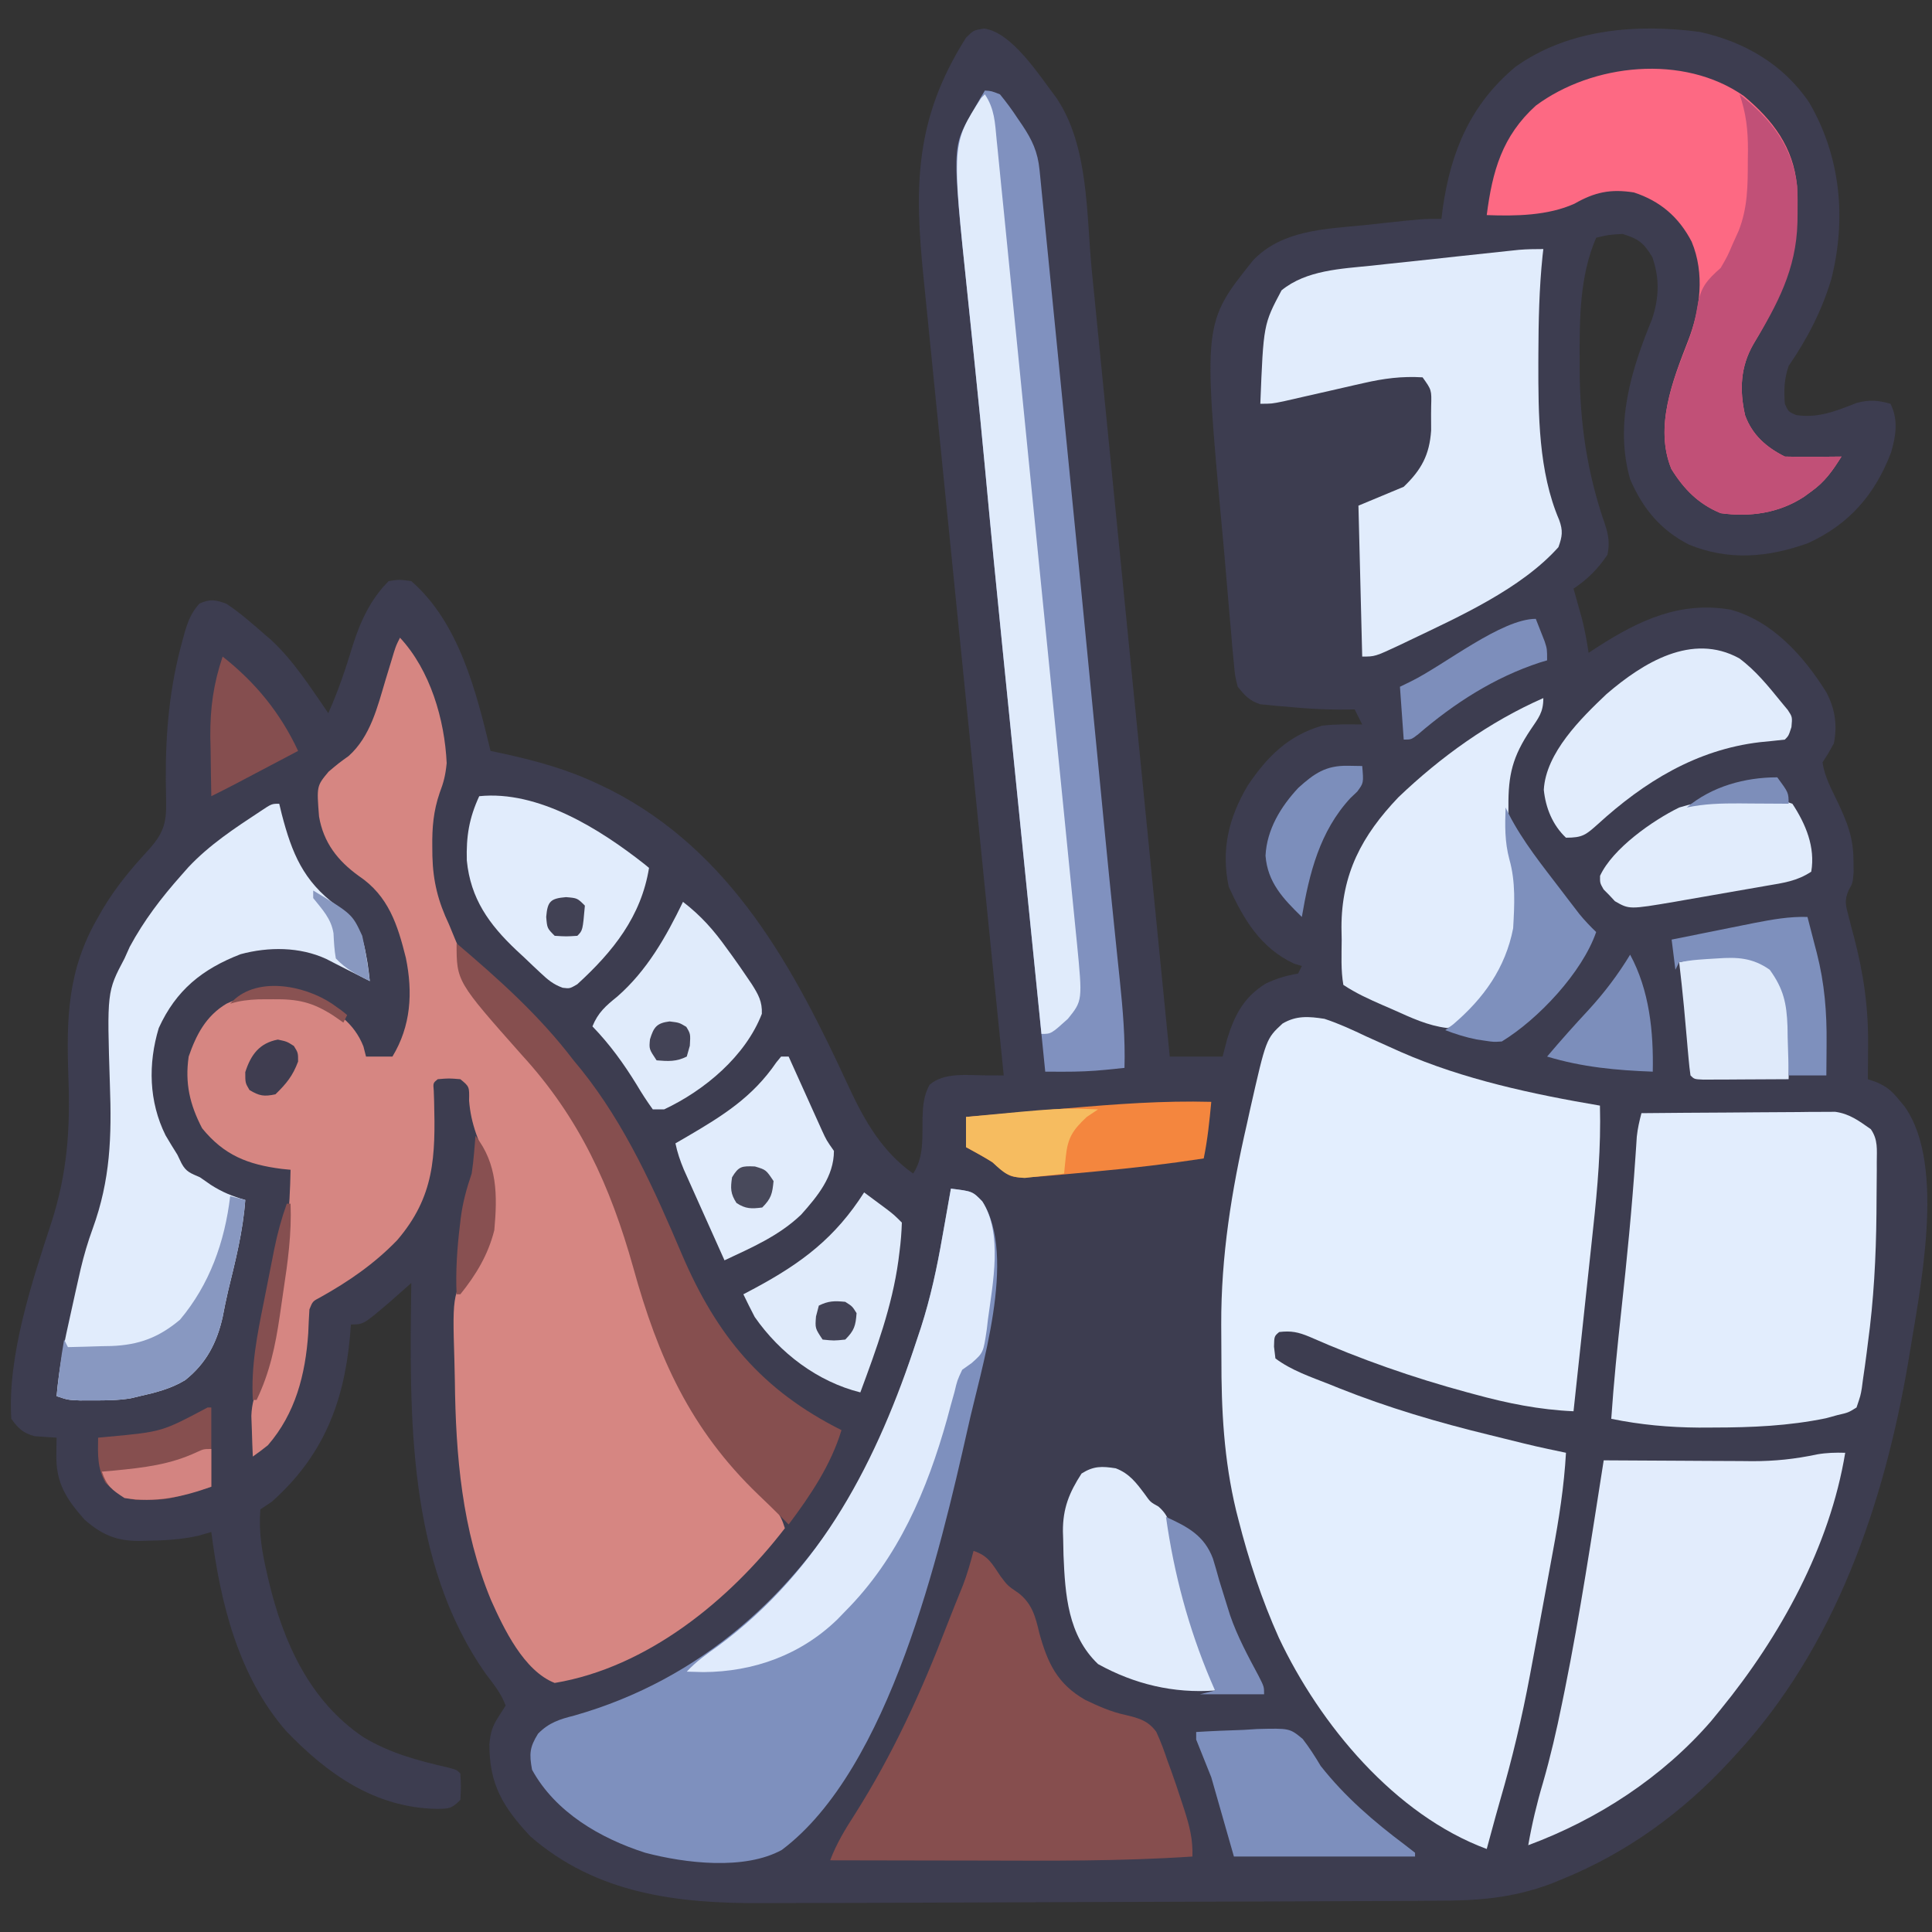 <?xml version="1.0" encoding="UTF-8"?>
<svg version="1.1" xmlns="http://www.w3.org/2000/svg" width="512" height="512">
<rect width="100%" height="100%" fill="#333333" stroke="none"/>
<path d="M0 0 C7.437 1.021 14.699 12.542 19.188 18.438 C27.778 31.237 27.062 49.227 28.526 64.118 C28.752 66.396 28.979 68.674 29.207 70.952 C29.819 77.101 30.427 83.251 31.035 89.401 C31.671 95.841 32.312 102.28 32.952 108.72 C34.026 119.517 35.096 130.314 36.165 141.112 C37.265 152.227 38.367 163.343 39.471 174.458 C39.539 175.144 39.607 175.831 39.677 176.538 C40.019 179.983 40.361 183.428 40.704 186.873 C43.536 215.394 46.363 243.916 49.188 272.438 C53.807 272.438 58.428 272.438 63.188 272.438 C63.579 270.932 63.971 269.426 64.375 267.875 C66.327 261.456 68.846 256.618 74.688 253.062 C77.657 251.684 80.009 250.998 83.188 250.438 C83.517 249.778 83.847 249.118 84.188 248.438 C83.507 248.231 82.826 248.025 82.125 247.812 C73.238 243.653 68.787 236.109 64.812 227.438 C62.767 217.62 64.744 209.291 69.801 200.695 C74.894 193.084 80.502 187.373 89.562 184.75 C93.128 184.326 96.597 184.377 100.188 184.438 C99.528 183.118 98.868 181.798 98.188 180.438 C96.895 180.453 95.602 180.468 94.27 180.484 C89.435 180.481 84.683 180.174 79.875 179.688 C79.091 179.626 78.306 179.564 77.498 179.5 C76.739 179.423 75.981 179.345 75.199 179.266 C74.185 179.171 74.185 179.171 73.151 179.075 C70.299 178.149 69.087 176.749 67.188 174.438 C66.465 171.478 66.465 171.478 66.151 167.983 C66.025 166.669 65.898 165.356 65.768 164.003 C65.649 162.566 65.531 161.129 65.414 159.691 C65.281 158.2 65.148 156.709 65.013 155.218 C64.734 152.083 64.469 148.947 64.212 145.809 C63.888 141.851 63.53 137.897 63.163 133.942 C58.017 77.977 58.017 77.977 71.329 61.357 C79.018 53.417 90.231 53.135 100.562 52.125 C102.121 51.957 103.68 51.787 105.238 51.615 C116.155 50.438 116.155 50.438 121.188 50.438 C121.309 49.454 121.43 48.47 121.555 47.457 C123.716 32.476 128.947 20.076 140.75 10.188 C154.806 0.096 172.989 -1.332 189.684 0.906 C201.473 3.482 211.897 9.55 218.684 19.668 C227.008 34.02 228.542 50.415 224.5 66.438 C221.929 74.933 218.164 82.15 213.188 89.438 C212.003 92.991 211.921 95.708 212.188 99.438 C213.104 101.521 213.104 101.521 215.188 102.438 C221.093 103.317 225.742 101.354 231.223 99.215 C234.628 98.322 236.812 98.502 240.188 99.438 C242.304 103.671 241.624 107.934 240.352 112.316 C236.087 123.521 229.187 131.471 218.188 136.438 C207.548 140.198 197.33 141.07 186.762 136.758 C179.204 132.882 174.523 127.182 171.188 119.438 C167.025 104.813 171.46 90.503 177 77 C178.868 71.397 179.047 66.173 177.062 60.562 C174.797 56.787 173.38 55.727 169.188 54.438 C165.414 54.654 165.414 54.654 162.188 55.438 C157.765 65.724 157.785 76.905 157.812 87.938 C157.812 88.636 157.812 89.334 157.811 90.054 C157.839 104.502 159.784 117.815 164.553 131.465 C165.501 134.412 165.786 136.377 165.188 139.438 C162.677 143.18 159.934 145.94 156.188 148.438 C156.392 149.162 156.597 149.886 156.809 150.633 C157.078 151.6 157.347 152.566 157.625 153.562 C158.025 154.989 158.025 154.989 158.434 156.445 C159.186 159.43 159.723 162.396 160.188 165.438 C161.022 164.895 161.856 164.352 162.715 163.793 C173.656 156.786 184.448 151.718 197.812 154 C208.989 157.043 217.325 166.453 223.25 176 C225.523 180.444 226.117 184.522 225.188 189.438 C223.625 192.25 223.625 192.25 222.188 194.438 C222.676 198.228 224.569 201.581 226.188 205 C228.741 210.407 230.338 214.369 230.375 220.375 C230.389 221.415 230.403 222.456 230.418 223.527 C230.188 226.438 230.188 226.438 229.119 228.325 C227.922 231.04 228.3 232.299 229.051 235.141 C229.278 236.039 229.506 236.938 229.74 237.863 C230.116 239.261 230.116 239.261 230.5 240.688 C233.044 250.437 234.351 259.34 234.25 269.438 C234.245 270.308 234.241 271.178 234.236 272.074 C234.225 274.195 234.207 276.316 234.188 278.438 C234.947 278.698 235.706 278.958 236.488 279.227 C239.266 280.473 240.479 281.485 242.375 283.812 C242.864 284.398 243.352 284.983 243.855 285.586 C255.227 301.393 247.739 335.293 244.922 353.206 C238.528 390.927 225.565 428.938 199.188 457.438 C198.662 458.012 198.136 458.587 197.594 459.18 C185.059 472.748 170.366 483.437 153.188 490.438 C152.177 490.85 151.166 491.262 150.124 491.687 C139.841 495.505 130.656 496.173 119.758 496.145 C117.935 496.158 116.112 496.173 114.289 496.191 C109.334 496.232 104.379 496.242 99.424 496.245 C94.158 496.253 88.892 496.287 83.626 496.317 C74.462 496.365 65.299 496.392 56.135 496.407 C45.76 496.423 35.385 496.46 25.009 496.511 C10.533 496.583 -3.942 496.633 -18.418 496.67 C-23.136 496.682 -27.854 496.701 -32.572 496.722 C-38.978 496.75 -45.384 496.762 -51.789 496.762 C-54.152 496.764 -56.514 496.772 -58.877 496.785 C-81.173 496.903 -102.684 494.408 -120.301 479.062 C-127.583 471.235 -131.133 465.302 -131.121 454.711 C-130.824 451.56 -130.378 449.983 -128.688 447.375 C-128.069 446.406 -127.45 445.436 -126.812 444.438 C-127.944 441.269 -129.987 438.792 -132 436.125 C-153.07 406.276 -152.26 367.382 -151.812 332.438 C-152.351 332.915 -152.889 333.392 -153.444 333.883 C-154.156 334.511 -154.868 335.138 -155.602 335.785 C-156.657 336.717 -156.657 336.717 -157.733 337.668 C-164.514 343.438 -164.514 343.438 -167.812 343.438 C-167.942 345.052 -167.942 345.052 -168.074 346.699 C-169.695 364.411 -175.32 378.441 -188.812 390.438 C-189.803 391.098 -190.792 391.757 -191.812 392.438 C-192.287 398.238 -191.432 403.485 -190.125 409.125 C-189.945 409.909 -189.765 410.693 -189.579 411.5 C-185.691 427.764 -178.722 443.226 -164.516 452.801 C-157.535 457.027 -150.09 459.021 -142.184 460.824 C-139.812 461.438 -139.812 461.438 -138.812 462.438 C-138.625 465.875 -138.625 465.875 -138.812 469.438 C-141.211 471.836 -141.834 471.759 -145.125 471.812 C-161.562 471.456 -173.981 462.593 -184.941 451.23 C-197.667 436.612 -202.408 417.199 -204.812 398.438 C-205.968 398.767 -207.123 399.098 -208.312 399.438 C-212.864 400.443 -217.353 400.694 -222 400.75 C-222.677 400.767 -223.354 400.785 -224.051 400.803 C-230.083 400.797 -233.959 399.07 -238.438 395.125 C-243.191 389.746 -245.969 385.483 -245.875 378.25 C-245.866 377.349 -245.857 376.448 -245.848 375.52 C-245.836 374.832 -245.824 374.145 -245.812 373.438 C-247.766 373.307 -249.719 373.177 -251.672 373.047 C-254.738 372.174 -255.954 371.02 -257.812 368.438 C-258.888 351.944 -252.357 332.129 -247.245 316.598 C-242.979 303.395 -242.161 291.743 -242.688 277.938 C-243.219 262.207 -242.954 249.488 -234.812 235.5 C-234.438 234.84 -234.064 234.181 -233.678 233.501 C-230.298 227.788 -226.207 222.822 -221.711 217.953 C-217.6 213.476 -216.651 210.76 -216.785 204.797 C-216.806 203.45 -216.806 203.45 -216.827 202.077 C-216.843 201.123 -216.859 200.17 -216.875 199.188 C-216.953 186.426 -215.876 174.466 -212.438 162.125 C-212.142 161.039 -212.142 161.039 -211.841 159.93 C-210.944 156.947 -210.066 154.717 -207.961 152.395 C-205.067 151.105 -203.782 151.375 -200.812 152.438 C-197.231 154.799 -194.046 157.623 -190.812 160.438 C-190.201 160.963 -189.59 161.489 -188.961 162.031 C-182.922 167.641 -178.466 174.686 -173.812 181.438 C-171.14 175.484 -169.133 169.437 -167.238 163.197 C-165.231 156.914 -162.525 151.15 -157.812 146.438 C-155 146 -155 146 -151.812 146.438 C-139.137 157.498 -134.615 175.693 -130.812 191.438 C-129.725 191.668 -128.637 191.899 -127.516 192.137 C-118.525 194.106 -110.14 196.409 -101.812 200.438 C-100.914 200.867 -100.016 201.296 -99.09 201.738 C-66.832 218.215 -50.395 249.005 -35.871 280.478 C-31.791 289.303 -26.952 297.776 -18.812 303.438 C-15.879 299.008 -16.425 293.749 -16.334 288.637 C-16.217 285.377 -16.037 282.863 -14.5 279.953 C-10.702 276.542 -4.379 277.406 0.465 277.422 C1.353 277.424 2.241 277.426 3.156 277.429 C3.826 277.432 4.497 277.435 5.188 277.438 C5.069 276.263 4.95 275.088 4.828 273.877 C2.009 245.926 -0.802 217.974 -3.603 190.022 C-3.948 186.573 -4.294 183.125 -4.639 179.677 C-4.742 178.648 -4.742 178.648 -4.848 177.598 C-5.958 166.515 -7.075 155.434 -8.194 144.352 C-9.344 132.963 -10.487 121.574 -11.625 110.184 C-12.263 103.794 -12.905 97.404 -13.553 91.015 C-14.164 84.991 -14.768 78.965 -15.365 72.939 C-15.585 70.738 -15.807 68.538 -16.033 66.338 C-18.559 41.669 -18.4 23.944 -4.812 2.438 C-2.812 0.438 -2.812 0.438 0 0 Z " fill="#3D3D50" transform="translate(260.812,7.562)"/>
<path d="M0 0 C3.854 1.267 7.463 2.95 11.125 4.688 C13.179 5.618 15.235 6.543 17.293 7.465 C18.773 8.13 18.773 8.13 20.283 8.808 C36.807 16.056 55.275 19.989 73 23 C73.292 34.018 72.387 44.69 71.188 55.625 C71.005 57.339 70.823 59.052 70.642 60.766 C70.188 65.035 69.727 69.304 69.263 73.573 C68.859 77.304 68.462 81.037 68.066 84.77 C67.385 91.18 66.696 97.591 66 104 C56.9 103.59 48.522 101.899 39.75 99.5 C39.106 99.327 38.462 99.153 37.799 98.975 C23.509 95.112 9.567 90.237 -3.98 84.254 C-6.957 83.018 -8.821 82.626 -12 83 C-13.311 84.108 -13.311 84.108 -13.375 86.875 C-13.251 87.906 -13.127 88.938 -13 90 C-8.735 93.199 -3.549 94.928 1.375 96.875 C2.181 97.201 2.986 97.527 3.816 97.863 C16.837 103.051 30.029 106.944 43.625 110.25 C45.056 110.604 46.487 110.958 47.918 111.312 C55.927 113.298 55.927 113.298 64 115 C63.502 123.909 62.137 132.576 60.498 141.334 C59.934 144.351 59.383 147.371 58.832 150.391 C57.575 157.264 56.291 164.133 55 171 C54.823 171.949 54.646 172.899 54.464 173.877 C52.363 185.107 49.766 196.067 46.568 207.035 C45.743 209.889 44.964 212.757 44.188 215.625 C43.954 216.484 43.721 217.342 43.48 218.227 C43.243 219.104 43.243 219.104 43 220 C18.63 210.959 -1.214 187.063 -12.083 164.042 C-16.634 153.911 -20.072 143.442 -22.812 132.688 C-23.007 131.925 -23.202 131.162 -23.403 130.376 C-26.66 116.842 -27.347 103.674 -27.316 89.816 C-27.313 86.901 -27.336 83.986 -27.361 81.07 C-27.425 62.856 -24.628 45.578 -20.562 27.875 C-20.272 26.557 -19.983 25.24 -19.693 23.922 C-15.468 5.287 -15.468 5.287 -11.127 1.264 C-7.455 -0.918 -4.141 -0.642 0 0 Z " fill="#E3EEFE" transform="translate(351,270)"/>
<path d="M0 0 C8.007 8.6 11.846 21.682 12.375 33.25 C12.061 36.392 11.598 38.285 10.504 41.148 C8.859 45.962 8.497 50.314 8.562 55.375 C8.575 56.628 8.575 56.628 8.588 57.906 C8.771 64.639 10.109 69.904 13 76 C13.532 77.275 14.057 78.552 14.578 79.832 C19.372 91.472 25.054 101.116 33.735 110.321 C50.86 128.663 58.797 151.266 65.213 175.139 C70.695 195.375 80.291 212.324 95.71 226.651 C98.795 229.556 100.796 231.901 102 236 C87.287 255.109 65.562 272.893 41 277 C32.832 273.809 27.507 262.612 24.116 255.021 C16.428 236.452 14.764 216.734 14.54 196.835 C14.513 195.032 14.472 193.228 14.417 191.425 C13.867 173.235 13.867 173.235 20.291 165.285 C25.146 158.794 24.795 150.72 24 143 C23.025 139.037 21.59 135.26 20.172 131.438 C19.14 128.411 18.576 125.855 18.312 122.688 C18.396 118.966 18.396 118.966 16 117 C12.958 116.75 12.958 116.75 10 117 C8.764 118.006 8.764 118.006 8.95 120.05 C8.981 120.939 9.011 121.827 9.043 122.742 C9.411 137.465 9.206 148.037 -0.734 159.652 C-6.74 165.876 -13.54 170.57 -21.066 174.773 C-23.144 175.858 -23.144 175.858 -24 178 C-24.132 180.103 -24.231 182.207 -24.312 184.312 C-25.052 195.241 -27.694 205.562 -35 214 C-36.304 215.038 -37.631 216.05 -39 217 C-39.11 214.709 -39.186 212.417 -39.25 210.125 C-39.296 208.849 -39.343 207.573 -39.391 206.258 C-39.278 202.935 -38.497 200.523 -37.152 197.492 C-34.184 190.605 -33.351 183.366 -32.312 176 C-32.096 174.527 -31.88 173.054 -31.663 171.58 C-30.199 161.409 -29.159 151.281 -29 141 C-29.762 140.925 -30.524 140.85 -31.309 140.773 C-40.327 139.625 -46.623 137.156 -52.438 130 C-55.714 123.709 -57.015 118.062 -56 111 C-53.978 105.169 -51.417 100.25 -46 97 C-39.114 93.673 -30.223 93.681 -22.973 95.945 C-17.028 98.788 -12.184 102.011 -9.688 108.312 C-9.347 109.643 -9.347 109.643 -9 111 C-6.69 111 -4.38 111 -2 111 C2.919 102.896 3.44 94.012 1.556 84.839 C-0.633 76.046 -3.06 68.398 -10.938 63.125 C-16.509 59.102 -20.253 54.325 -21.449 47.398 C-22.087 39.305 -22.087 39.305 -18.91 35.492 C-16.25 33.25 -16.25 33.25 -13.578 31.328 C-7.803 26.113 -5.981 18.38 -3.812 11.125 C-3.3 9.44 -2.785 7.755 -2.27 6.07 C-2.049 5.336 -1.828 4.601 -1.601 3.844 C-1 2 -1 2 0 0 Z " fill="#D68682" transform="translate(106,169)"/>
<path d="M0 0 C5.711 0.703 5.711 0.703 8.312 3.375 C17.711 17.995 7.818 48.124 4.468 63.537 C-2.903 96.147 -16.187 153.766 -44.812 175.25 C-54.708 180.683 -70.42 178.791 -81 176 C-92.899 172.193 -104.826 165.271 -111 154 C-111.77 149.801 -111.656 148.054 -109.41 144.445 C-106.47 141.462 -103.688 140.626 -99.75 139.625 C-66.255 130.09 -41.03 107.304 -24.066 77.308 C-17.623 65.444 -13.199 52.8 -9 40 C-8.481 38.443 -8.481 38.443 -7.951 36.854 C-5.384 28.889 -3.682 20.926 -2.25 12.688 C-1.919 10.844 -1.919 10.844 -1.582 8.963 C-1.047 5.976 -0.52 2.989 0 0 Z " fill="#7E90BE" transform="translate(252,315)"/>
<path d="M0 0 C1.707 0.102 1.707 0.102 4 1 C5.723 3.102 7.209 5.114 8.688 7.375 C9.09 7.965 9.493 8.556 9.908 9.164 C12.552 13.097 14.018 16.295 14.484 20.985 C14.608 22.201 14.608 22.201 14.734 23.443 C14.82 24.332 14.907 25.221 14.996 26.137 C15.091 27.08 15.186 28.024 15.283 28.995 C15.6 32.154 15.911 35.313 16.223 38.473 C16.446 40.711 16.669 42.95 16.893 45.189 C17.495 51.225 18.093 57.262 18.69 63.3 C19.186 68.315 19.685 73.329 20.184 78.344 C23.619 112.859 27.015 147.378 30.362 181.903 C30.511 183.438 30.659 184.973 30.808 186.508 C31.097 189.479 31.384 192.449 31.67 195.42 C32.458 203.553 33.272 211.682 34.11 219.81 C34.39 222.541 34.669 225.272 34.949 228.003 C35.215 230.59 35.487 233.177 35.759 235.764 C36.562 243.531 37.225 251.18 37 259 C36.252 259.077 35.504 259.153 34.734 259.232 C33.873 259.321 33.012 259.409 32.125 259.5 C28.331 259.889 24.599 260.025 20.789 260.014 C19.891 260.012 18.993 260.01 18.069 260.008 C17.386 260.005 16.703 260.003 16 260 C14.225 242.429 12.451 224.859 10.679 207.288 C9.856 199.126 9.032 190.963 8.208 182.801 C7.487 175.67 6.768 168.538 6.049 161.406 C5.67 157.646 5.29 153.886 4.91 150.126 C3.222 133.44 1.577 116.752 0.037 100.053 C-0.789 91.121 -1.682 82.199 -2.605 73.277 C-2.745 71.922 -2.885 70.566 -3.024 69.21 C-3.546 64.142 -4.068 59.075 -4.601 54.009 C-8.694 15.059 -8.694 15.059 -3.5 6.062 C-3.166 5.462 -2.832 4.862 -2.488 4.244 C-1.687 2.813 -0.848 1.404 0 0 Z " fill="#8091BF" transform="translate(261,24)"/>
<path d="M0 0 C7.599 -0.076 15.198 -0.129 22.797 -0.165 C25.382 -0.18 27.967 -0.2 30.552 -0.226 C34.267 -0.263 37.983 -0.28 41.699 -0.293 C42.855 -0.308 44.01 -0.324 45.2 -0.34 C46.281 -0.34 47.362 -0.34 48.475 -0.341 C49.424 -0.347 50.372 -0.354 51.349 -0.361 C55.183 0.161 57.68 2.078 60.79 4.25 C62.728 7.052 62.371 9.633 62.363 12.992 C62.365 13.686 62.366 14.38 62.367 15.095 C62.366 17.355 62.341 19.615 62.312 21.875 C62.302 23.432 62.291 24.989 62.281 26.547 C62.167 38.114 61.571 49.531 60 61 C59.898 61.819 59.796 62.638 59.691 63.481 C59.386 65.889 59.045 68.287 58.688 70.688 C58.594 71.402 58.501 72.116 58.405 72.852 C58.074 74.824 58.074 74.824 57 78 C54.824 79.355 54.824 79.355 52 80 C50.971 80.281 49.943 80.562 48.883 80.852 C38.993 82.887 29.262 83.3 19.188 83.312 C17.877 83.318 16.567 83.323 15.217 83.329 C7.291 83.271 -0.231 82.585 -8 81 C-7.343 71.39 -6.374 61.834 -5.329 52.26 C-3.857 38.741 -2.512 25.237 -1.596 11.667 C-1.529 10.702 -1.463 9.737 -1.395 8.742 C-1.341 7.916 -1.288 7.089 -1.234 6.238 C-1.008 4.073 -0.548 2.102 0 0 Z " fill="#E2EDFD" transform="translate(435,295)"/>
<path d="M0 0 C-0.069 0.6 -0.137 1.199 -0.208 1.817 C-1.102 10.457 -1.282 19.074 -1.312 27.75 C-1.317 28.899 -1.317 28.899 -1.322 30.071 C-1.341 43.806 -1.298 58.971 4.195 71.789 C5.24 74.661 5.033 76.138 4 79 C-5.851 90.039 -22.356 97.423 -35.438 103.688 C-36.343 104.122 -37.249 104.556 -38.183 105.003 C-44.606 108 -44.606 108 -48 108 C-48.33 94.8 -48.66 81.6 -49 68 C-45.04 66.35 -41.08 64.7 -37 63 C-32.313 58.501 -30.173 54.556 -29.734 48.082 C-29.729 46.659 -29.735 45.236 -29.75 43.812 C-29.742 43.089 -29.735 42.365 -29.727 41.619 C-29.603 37.346 -29.603 37.346 -32 34 C-37.515 33.666 -42.27 34.292 -47.676 35.531 C-48.714 35.764 -48.714 35.764 -49.772 36.002 C-51.954 36.493 -54.133 36.996 -56.312 37.5 C-58.51 38.002 -60.708 38.502 -62.906 38.998 C-64.888 39.446 -66.869 39.902 -68.849 40.357 C-72 41 -72 41 -75 41 C-74.167 19.968 -74.167 19.968 -69.375 10.938 C-62.796 5.57 -53.582 5.233 -45.449 4.395 C-44.273 4.266 -43.096 4.137 -41.884 4.004 C-38.153 3.597 -34.42 3.205 -30.688 2.812 C-28.161 2.538 -25.634 2.263 -23.107 1.986 C-13.843 0.984 -13.843 0.984 -9.268 0.503 C-8.345 0.406 -7.422 0.308 -6.471 0.208 C-4.32 0.027 -2.158 0 0 0 Z " fill="#E1ECFC" transform="translate(409,66)"/>
<path d="M0 0 C-4.08 24.854 -17.233 48.694 -33 68 C-33.824 69.009 -34.647 70.019 -35.496 71.059 C-48.38 85.974 -65.585 97.176 -84 104 C-83.017 98.385 -81.732 92.941 -80.105 87.477 C-78.104 80.537 -76.498 73.576 -75.062 66.5 C-74.809 65.265 -74.556 64.029 -74.296 62.756 C-70.24 42.614 -67.196 22.292 -64 2 C-63.423 2.004 -62.846 2.009 -62.252 2.013 C-56.2 2.058 -50.148 2.088 -44.096 2.11 C-41.843 2.12 -39.591 2.133 -37.338 2.151 C-34.083 2.175 -30.829 2.187 -27.574 2.195 C-26.084 2.211 -26.084 2.211 -24.565 2.227 C-18.685 2.228 -13.24 1.663 -7.488 0.431 C-4.942 -0.01 -2.578 -0.073 0 0 Z " fill="#E2ECFC" transform="translate(489,385)"/>
<path d="M0 0 C0.219 0.906 0.438 1.812 0.664 2.746 C3.368 13.134 6.375 20.458 15.188 27 C20.164 30.758 21.936 33.918 23 40 C23.126 40.701 23.253 41.403 23.383 42.125 C23.637 43.743 23.827 45.371 24 47 C21.847 45.929 19.701 44.846 17.562 43.746 C16.717 43.314 15.871 42.882 15 42.438 C14.154 42.003 13.309 41.569 12.438 41.121 C5.403 37.886 -2.832 37.879 -10.238 39.871 C-20.416 43.815 -27.336 49.385 -31.922 59.426 C-34.789 68.93 -34.564 78.932 -30.125 87.875 C-29.109 89.598 -28.07 91.309 -27 93 C-26.642 93.745 -26.283 94.49 -25.914 95.258 C-24.681 97.609 -23.41 97.929 -21 99 C-19.577 99.99 -19.577 99.99 -18.125 101 C-15.104 102.934 -12.432 104.019 -9 105 C-9.6 113.254 -11.585 121.073 -13.546 129.085 C-14.095 131.4 -14.549 133.728 -15 136.062 C-16.548 142.915 -19.38 148.343 -24.938 152.75 C-28.689 155.024 -32.749 156.05 -37 157 C-38.168 157.28 -38.168 157.28 -39.359 157.566 C-42.643 158.106 -45.798 158.132 -49.125 158.125 C-50.344 158.128 -51.564 158.13 -52.82 158.133 C-56 158 -56 158 -59 157 C-58.373 149.554 -56.917 142.402 -55.263 135.12 C-54.822 133.166 -54.394 131.208 -53.967 129.25 C-53.674 127.94 -53.379 126.63 -53.082 125.32 C-52.931 124.653 -52.78 123.986 -52.624 123.298 C-51.755 119.636 -50.724 116.117 -49.428 112.583 C-44.734 99.657 -44.386 88.161 -44.875 74.5 C-45.659 49.795 -45.659 49.795 -41 41 C-40.542 39.979 -40.085 38.958 -39.613 37.906 C-35.833 30.913 -31.275 24.937 -26 19 C-25.374 18.29 -24.747 17.579 -24.102 16.848 C-18.483 10.862 -11.815 6.493 -5 2 C-2 0 -2 0 0 0 Z " fill="#E1ECFC" transform="translate(74,213)"/>
<path d="M0 0 C7.693 6.411 13.131 13.537 14.078 23.748 C15.031 40.349 11.155 51.542 2.531 65.781 C-0.908 71.775 -1.176 77.933 0.348 84.645 C2.24 89.847 5.997 93.124 10.875 95.562 C13.427 95.634 15.95 95.656 18.5 95.625 C19.56 95.618 19.56 95.618 20.641 95.611 C22.385 95.6 24.13 95.582 25.875 95.562 C23.538 99.298 21.477 102.252 17.875 104.812 C17.215 105.292 16.555 105.772 15.875 106.266 C9.255 110.558 1.665 111.632 -6.125 110.562 C-12.025 108.128 -15.848 104.224 -19.191 98.848 C-23.739 87.718 -18.813 75.292 -14.754 64.863 C-11.523 56.549 -10.309 47.06 -13.812 38.625 C-17.195 32.097 -22.146 27.84 -29.125 25.562 C-35.316 24.588 -39.509 25.477 -44.863 28.539 C-51.89 31.719 -60.513 31.861 -68.125 31.562 C-66.628 19.92 -64.047 10.648 -55.125 2.562 C-40.07 -8.621 -15.989 -11.192 0 0 Z " fill="#FD6983" transform="translate(462.125,25.438)"/>
<path d="M0 0 C3.966 1.322 4.918 3.436 7.207 6.797 C9.021 9.208 9.021 9.208 12.047 11.277 C15.578 14.124 16.432 17.524 17.438 21.812 C19.635 29.726 22.18 35.239 29.578 39.477 C33.037 41.129 36.438 42.669 40.203 43.466 C43.736 44.318 46.225 44.936 48.422 47.953 C49.587 50.453 50.508 52.945 51.375 55.562 C51.691 56.419 52.007 57.276 52.332 58.158 C53.275 60.757 54.148 63.37 55 66 C55.294 66.893 55.588 67.786 55.892 68.707 C57.247 72.98 58.163 76.48 58 81 C38.942 82.278 19.88 82.119 0.791 82.069 C-3.594 82.058 -7.98 82.054 -12.365 82.049 C-20.91 82.038 -29.455 82.021 -38 82 C-36.32 77.589 -34.063 73.818 -31.5 69.875 C-21.409 53.942 -13.856 37.442 -7.102 19.847 C-5.718 16.272 -4.282 12.72 -2.834 9.171 C-1.676 6.158 -0.814 3.122 0 0 Z " fill="#864E4E" transform="translate(258,411)"/>
<path d="M0 0 C0 3.82 -1.261 5.225 -3.375 8.375 C-8.157 15.519 -9.325 20.329 -9.25 28.812 C-9.258 29.677 -9.265 30.541 -9.273 31.432 C-9.261 35.52 -9.065 39.255 -8.008 43.215 C-5.306 53.363 -6.552 63.554 -11 73 C-12.759 75.925 -14.729 78.458 -17 81 C-17.498 81.601 -17.995 82.201 -18.508 82.82 C-20.676 85.261 -22.244 86.871 -25.52 87.43 C-30.659 86.795 -34.988 84.731 -39.688 82.625 C-40.637 82.213 -41.586 81.8 -42.564 81.375 C-46.248 79.759 -49.646 78.236 -53 76 C-53.677 72.064 -53.463 68.05 -53.438 64.062 C-53.457 62.971 -53.477 61.88 -53.498 60.756 C-53.49 46.578 -48.081 36.423 -38.41 26.285 C-27.165 15.534 -14.269 6.268 0 0 Z " fill="#E2EDFD" transform="translate(409,185)"/>
<path d="M0 0 C2.582 3.873 2.683 7.483 3.114 12.001 C3.209 12.933 3.305 13.865 3.403 14.825 C3.723 17.961 4.031 21.098 4.338 24.235 C4.565 26.479 4.791 28.722 5.019 30.966 C5.636 37.071 6.243 43.176 6.847 49.282 C7.481 55.668 8.124 62.053 8.765 68.438 C9.842 79.167 10.912 89.896 11.978 100.626 C13.073 111.659 14.175 122.691 15.283 133.722 C15.351 134.401 15.42 135.079 15.49 135.779 C15.558 136.456 15.626 137.134 15.696 137.832 C17.022 151.03 18.341 164.228 19.659 177.427 C20.039 181.23 20.42 185.033 20.802 188.836 C21.401 194.818 21.997 200.801 22.589 206.784 C22.807 208.979 23.027 211.173 23.247 213.368 C23.549 216.366 23.845 219.365 24.14 222.364 C24.228 223.23 24.317 224.096 24.407 224.988 C25.884 240.179 25.884 240.179 22 245 C17.568 249 17.568 249 15 249 C13.355 232.733 11.712 216.466 10.07 200.199 C9.308 192.643 8.545 185.086 7.781 177.529 C7.113 170.925 6.446 164.32 5.78 157.716 C5.429 154.235 5.077 150.754 4.725 147.274 C3.102 131.243 1.529 115.209 0.048 99.164 C-0.782 90.196 -1.678 81.236 -2.605 72.277 C-2.745 70.922 -2.885 69.566 -3.024 68.21 C-3.546 63.143 -4.068 58.075 -4.601 53.009 C-8.791 13.13 -8.791 13.13 -1 1 C-0.67 0.67 -0.34 0.34 0 0 Z " fill="#E0EBFB" transform="translate(261,25)"/>
<path d="M0 0 C11.247 9.556 22.04 19.208 31 31 C32.05 32.274 32.05 32.274 33.121 33.574 C44.76 48.118 52.499 65.422 59.728 82.461 C68.966 104.025 80.847 118.382 102 129 C99.214 138.236 93.753 146.33 88 154 C87.304 153.299 86.608 152.597 85.891 151.875 C83.948 149.93 81.977 148.019 79.984 146.125 C61.929 128.802 53.37 109.657 46.807 85.875 C40.758 64.324 32.546 46.233 17.297 29.59 C0 10.087 0 10.087 0 0 Z " fill="#864F4F" transform="translate(121,250)"/>
<path d="M0 0 C5.711 0.703 5.711 0.703 8.312 3.375 C13.798 11.907 11.088 25.089 9.812 34.688 C9.712 35.549 9.611 36.41 9.507 37.297 C8.6 43.466 8.6 43.466 5.516 46.211 C4.685 46.801 3.855 47.392 3 48 C1.688 50.787 1.688 50.787 0.938 53.938 C0.613 55.095 0.288 56.253 -0.047 57.445 C-0.361 58.618 -0.676 59.791 -1 61 C-6.301 79.927 -13.952 97.904 -28 112 C-28.699 112.722 -29.397 113.444 -30.117 114.188 C-39.834 123.584 -52.246 128.05 -65.625 128.125 C-67.084 128.094 -68.542 128.056 -70 128 C-67.515 125.316 -64.734 123.354 -61.75 121.25 C-34.195 100.968 -19.434 71.808 -9 40 C-8.481 38.443 -8.481 38.443 -7.951 36.854 C-5.384 28.889 -3.682 20.926 -2.25 12.688 C-1.919 10.844 -1.919 10.844 -1.582 8.963 C-1.047 5.976 -0.52 2.989 0 0 Z " fill="#E0EBFC" transform="translate(252,315)"/>
<path d="M0 0 C8.275 6.51 13.971 13.582 15.287 24.348 C15.4 26.72 15.417 29.064 15.375 31.438 C15.364 32.273 15.353 33.108 15.342 33.969 C15.02 46.421 10.055 55.654 3.656 66.219 C0.217 72.213 -0.051 78.37 1.473 85.082 C3.365 90.284 7.122 93.561 12 96 C14.552 96.072 17.075 96.093 19.625 96.062 C20.685 96.056 20.685 96.056 21.766 96.049 C23.51 96.037 25.255 96.019 27 96 C24.663 99.735 22.602 102.689 19 105.25 C18.34 105.73 17.68 106.209 17 106.703 C10.38 110.996 2.79 112.07 -5 111 C-10.9 108.565 -14.723 104.662 -18.066 99.285 C-22.566 88.272 -17.779 76.098 -13.727 65.789 C-12.412 62.426 -11.649 59.275 -11.086 55.711 C-10.254 51.046 -8.58 49.167 -5 46 C-3.181 42.863 -3.181 42.863 -1.75 39.5 C-1 37.845 -1 37.845 -0.234 36.156 C2.18 29.983 2.183 24.167 2.188 17.625 C2.206 16.244 2.206 16.244 2.225 14.836 C2.236 9.486 1.763 5.059 0 0 Z " fill="#C15077" transform="translate(461,25)"/>
<path d="M0 0 C4.332 3.196 7.708 7.381 11.086 11.539 C11.966 12.601 11.966 12.601 12.863 13.684 C14.086 15.539 14.086 15.539 13.836 18.227 C13.086 20.539 13.086 20.539 12.086 21.539 C9.88 21.79 7.671 22.014 5.461 22.227 C-11.337 24.21 -25.179 32.725 -37.5 43.983 C-40.659 46.798 -41.505 47.539 -45.914 47.539 C-49.458 44.2 -51.303 39.64 -51.789 34.852 C-51.261 25.052 -41.912 15.858 -35.16 9.469 C-25.487 1.158 -12.524 -6.881 0 0 Z " fill="#E1ECFC" transform="translate(460.914,174.461)"/>
<path d="M0 0 C15.626 -1.594 31.938 8.683 43.742 17.969 C44.157 18.309 44.572 18.649 45 19 C42.925 31.864 35.461 41.188 25.977 49.848 C24 51 24 51 22.111 50.77 C19.592 49.851 18.204 48.664 16.25 46.832 C15.559 46.186 14.868 45.539 14.156 44.873 C13.445 44.193 12.733 43.513 12 42.812 C11.288 42.152 10.577 41.491 9.844 40.811 C2.624 33.988 -2.3 27.176 -3.289 17.035 C-3.467 10.63 -2.683 5.814 0 0 Z " fill="#E1ECFC" transform="translate(127,211)"/>
<path d="M0 0 C3.605 1.376 5.44 3.841 7.707 6.875 C9.194 8.962 9.194 8.962 11.306 10.129 C14.032 12.511 14.273 14.44 15.023 17.957 C15.296 19.175 15.569 20.394 15.849 21.649 C15.986 22.291 16.123 22.932 16.264 23.593 C18.515 34.109 21.148 44.246 25.246 54.207 C26.312 56.883 26.312 56.883 26.312 58.883 C15.336 59.689 4.954 57.224 -4.688 51.883 C-12.692 44.251 -13.413 33.521 -13.848 23.008 C-13.881 21.591 -13.911 20.175 -13.938 18.758 C-13.959 18.089 -13.981 17.419 -14.003 16.73 C-14.042 10.649 -12.352 6.444 -9.062 1.383 C-5.853 -0.644 -3.701 -0.572 0 0 Z " fill="#E1ECFC" transform="translate(295.688,389.117)"/>
<path d="M0 0 C4.75 3.657 8.161 7.502 11.625 12.375 C12.089 13.009 12.553 13.643 13.031 14.297 C14.389 16.176 15.705 18.077 17 20 C17.416 20.614 17.832 21.228 18.261 21.86 C19.97 24.571 21.022 26.426 20.898 29.672 C16.575 40.874 5.734 49.962 -5 55 C-5.99 55 -6.98 55 -8 55 C-9.552 52.859 -10.908 50.767 -12.25 48.5 C-15.717 42.855 -19.381 37.783 -24 33 C-22.512 29.342 -20.487 27.578 -17.438 25.125 C-9.563 18.243 -4.523 9.343 0 0 Z " fill="#E0EBFB" transform="translate(181,239)"/>
<path d="M0 0 C0.66 0 1.32 0 2 0 C2.292 0.651 2.585 1.301 2.886 1.972 C4.213 4.92 5.544 7.866 6.875 10.812 C7.335 11.837 7.795 12.861 8.27 13.916 C8.714 14.899 9.159 15.882 9.617 16.895 C10.23 18.253 10.23 18.253 10.855 19.64 C12.02 22.177 12.02 22.177 14 25 C14 31.782 9.648 37.032 5.316 41.887 C-0.556 47.507 -7.719 50.588 -15 54 C-16.695 50.23 -18.385 46.458 -20.072 42.684 C-20.646 41.401 -21.221 40.119 -21.798 38.837 C-22.627 36.992 -23.452 35.144 -24.277 33.297 C-24.775 32.187 -25.272 31.076 -25.785 29.933 C-26.752 27.598 -27.494 25.465 -28 23 C-26.998 22.42 -25.997 21.84 -24.965 21.242 C-15.457 15.68 -7.573 10.773 -1.262 1.539 C-0.637 0.777 -0.637 0.777 0 0 Z " fill="#E1ECFC" transform="translate(207,280)"/>
<path d="M0 0 C1.293 0.956 2.584 1.915 3.875 2.875 C4.594 3.409 5.314 3.942 6.055 4.492 C8 6 8 6 10 8 C9.921 10.653 9.718 13.129 9.375 15.75 C9.231 16.895 9.231 16.895 9.083 18.064 C7.421 30.191 3.236 41.576 -1 53 C-12.328 50.168 -22.333 42.601 -29 33 C-30.031 31.016 -31.038 29.018 -32 27 C-30.949 26.443 -29.899 25.886 -28.816 25.312 C-16.472 18.654 -7.652 12.007 0 0 Z " fill="#E0EBFB" transform="translate(229,316)"/>
<path d="M0 0 C4.186 -0.263 8.37 -0.422 12.562 -0.562 C13.744 -0.638 14.925 -0.713 16.143 -0.791 C24.779 -1.009 24.779 -1.009 28.224 1.837 C30.005 4.144 31.51 6.497 33 9 C39.462 17.197 47.012 23.687 55.324 29.918 C56.207 30.605 57.09 31.292 58 32 C58 32.33 58 32.66 58 33 C42.16 33 26.32 33 10 33 C8.02 26.07 6.04 19.14 4 12 C2.68 8.7 1.36 5.4 0 2 C0 1.34 0 0.68 0 0 Z " fill="#7D8FBD" transform="translate(317,459)"/>
<path d="M0 0 C1.183 0.001 1.183 0.001 2.391 0.002 C9.448 0.056 9.448 0.056 12.75 1.188 C16.31 6.603 18.854 12.7 17.75 19.188 C13.986 21.697 10.326 22.169 5.953 22.914 C5.086 23.067 4.219 23.219 3.326 23.376 C1.491 23.697 -0.345 24.015 -2.182 24.329 C-4.977 24.809 -7.77 25.302 -10.562 25.797 C-12.349 26.108 -14.135 26.418 -15.922 26.727 C-17.166 26.947 -17.166 26.947 -18.435 27.172 C-30.481 29.208 -30.481 29.208 -34.281 27.016 C-34.766 26.495 -35.251 25.974 -35.75 25.438 C-36.255 24.927 -36.761 24.417 -37.281 23.891 C-38.25 22.188 -38.25 22.188 -38.219 20.289 C-34.883 13.052 -24.28 5.627 -17.25 2.188 C-11.376 0.366 -6.124 -0.097 0 0 Z " fill="#E1ECFC" transform="translate(462.25,211.812)"/>
<path d="M0 0 C-0.473 5.063 -0.974 10.014 -2 15 C-11.467 16.452 -20.918 17.565 -30.453 18.433 C-32.592 18.628 -34.731 18.829 -36.869 19.031 C-52.362 20.47 -52.362 20.47 -55.375 18.25 C-56.241 17.508 -57.108 16.765 -58 16 C-60.294 14.583 -62.635 13.298 -65 12 C-65 9.36 -65 6.72 -65 4 C-58.315 3.421 -51.63 2.852 -44.944 2.291 C-42.676 2.099 -40.409 1.905 -38.142 1.709 C-25.4 0.606 -12.796 -0.346 0 0 Z " fill="#F4863E" transform="translate(321,292)"/>
<path d="M0 0 C3.433 3.261 5.394 6.514 5.958 11.189 C6.033 14.135 5.99 17.051 5.891 19.996 C5.873 21.014 5.855 22.032 5.836 23.08 C5.789 25.574 5.724 28.066 5.641 30.559 C1.495 30.587 -2.651 30.605 -6.797 30.621 C-8.573 30.634 -8.573 30.634 -10.385 30.646 C-11.509 30.65 -12.634 30.653 -13.793 30.656 C-15.356 30.664 -15.356 30.664 -16.951 30.672 C-19.359 30.559 -19.359 30.559 -20.359 29.559 C-20.574 28.107 -20.73 26.646 -20.859 25.184 C-20.942 24.28 -21.024 23.376 -21.109 22.445 C-21.192 21.493 -21.274 20.54 -21.359 19.559 C-21.525 17.704 -21.692 15.85 -21.859 13.996 C-21.941 13.091 -22.022 12.186 -22.105 11.254 C-22.473 7.349 -22.912 3.455 -23.359 -0.441 C-7.481 -4.086 -7.481 -4.086 0 0 Z " fill="#DFEAFA" transform="translate(468.359,255.441)"/>
<path d="M0 0 C0.282 0.584 0.565 1.168 0.855 1.77 C4.574 9.017 9.765 15.42 14.688 21.875 C15.258 22.625 15.829 23.375 16.417 24.147 C16.964 24.859 17.511 25.571 18.074 26.305 C18.81 27.264 18.81 27.264 19.561 28.242 C20.952 29.942 22.419 31.477 24 33 C20.309 43.709 8.648 56.12 -1 62 C-3.148 62.145 -3.148 62.145 -5.375 61.812 C-6.155 61.696 -6.935 61.58 -7.738 61.461 C-10.591 60.88 -13.284 60.045 -16 59 C-15.319 58.505 -14.639 58.01 -13.938 57.5 C-5.847 50.614 -0.044 42.558 2 32 C2.351 25.887 2.694 19.69 1 13.75 C-0.245 9.082 -0.177 4.797 0 0 Z " fill="#7E90BD" transform="translate(399,214)"/>
<path d="M0 0 C1.32 0.33 2.64 0.66 4 1 C3.4 9.254 1.415 17.073 -0.546 25.085 C-1.095 27.4 -1.549 29.728 -2 32.062 C-3.548 38.915 -6.38 44.343 -11.938 48.75 C-15.689 51.024 -19.749 52.05 -24 53 C-24.779 53.187 -25.557 53.374 -26.359 53.566 C-29.643 54.106 -32.798 54.132 -36.125 54.125 C-37.344 54.128 -38.564 54.13 -39.82 54.133 C-43 54 -43 54 -46 53 C-45.475 47.97 -44.894 42.981 -44 38 C-43.67 38.66 -43.34 39.32 -43 40 C-39.998 39.939 -37.001 39.852 -34 39.75 C-32.741 39.729 -32.741 39.729 -31.457 39.707 C-24.152 39.424 -18.924 37.448 -13.312 32.75 C-5.445 23.394 -1.433 12.101 0 0 Z " fill="#8898C1" transform="translate(61,317)"/>
<path d="M0 0 C0.652 2.499 1.297 4.999 1.938 7.5 C2.211 8.544 2.211 8.544 2.49 9.609 C4.53 17.621 5.15 25.264 5.062 33.5 C5.058 34.322 5.053 35.145 5.049 35.992 C5.037 37.995 5.019 39.997 5 42 C1.7 42 -1.6 42 -5 42 C-5.026 40.565 -5.052 39.131 -5.078 37.652 C-5.134 35.747 -5.192 33.842 -5.25 31.938 C-5.271 30.523 -5.271 30.523 -5.293 29.08 C-5.508 22.9 -6.352 19.043 -10 14 C-14.547 10.797 -18.617 10.604 -24 11 C-25.336 11.081 -25.336 11.081 -26.699 11.164 C-30.371 11.426 -30.371 11.426 -34 12 C-34.33 12.66 -34.66 13.32 -35 14 C-35.33 11.36 -35.66 8.72 -36 6 C-31.959 5.186 -27.917 4.374 -23.875 3.562 C-22.733 3.332 -21.591 3.102 -20.414 2.865 C-19.305 2.643 -18.197 2.421 -17.055 2.191 C-15.531 1.885 -15.531 1.885 -13.976 1.573 C-9.264 0.666 -4.811 -0.142 0 0 Z " fill="#7E90BD" transform="translate(479,243)"/>
<path d="M0 0 C0.33 0 0.66 0 1 0 C1 6.93 1 13.86 1 21 C-10.436 24.431 -10.436 24.431 -15.812 24.438 C-16.871 24.457 -17.929 24.476 -19.02 24.496 C-22.698 23.884 -24.342 22.563 -27 20 C-29.271 15.998 -29.058 12.523 -29 8 C-28.068 7.914 -27.136 7.827 -26.176 7.738 C-12.077 6.43 -12.077 6.43 0 0 Z " fill="#864F4F" transform="translate(55,373)"/>
<path d="M0 0 C8.728 6.871 15.313 14.943 20 25 C16.917 26.626 13.834 28.25 10.75 29.875 C9.877 30.335 9.005 30.795 8.105 31.27 C7.261 31.714 6.417 32.159 5.547 32.617 C4.772 33.026 3.997 33.434 3.198 33.855 C1.143 34.926 -0.924 35.97 -3 37 C-3.088 32.896 -3.141 28.792 -3.188 24.688 C-3.213 23.54 -3.238 22.392 -3.264 21.209 C-3.328 13.654 -2.418 7.165 0 0 Z " fill="#854E4F" transform="translate(59,174)"/>
<path d="M0 0 C5.766 2.626 10.142 4.919 12.445 11.055 C13.038 12.985 13.597 14.926 14.125 16.875 C14.754 18.931 15.392 20.985 16.039 23.035 C16.355 24.043 16.671 25.052 16.997 26.09 C18.937 31.718 21.732 36.878 24.531 42.113 C26 45 26 45 26 47 C20.39 47 14.78 47 9 47 C10.98 46.505 10.98 46.505 13 46 C12.625 45.138 12.25 44.275 11.863 43.387 C5.954 29.435 2.108 15.008 0 0 Z " fill="#7E8FBC" transform="translate(309,402)"/>
<path d="M0 0 C1.887 0.031 1.887 0.031 3.812 0.062 C4.196 4.545 4.196 4.545 2.492 6.844 C1.897 7.411 1.301 7.978 0.688 8.562 C-7.468 17.378 -10.216 28.53 -12.188 40.062 C-17.143 35.23 -21.267 30.923 -21.812 23.812 C-21.457 16.872 -17.774 10.83 -13.113 5.844 C-8.883 2.028 -5.845 -0.096 0 0 Z " fill="#7C8EBB" transform="translate(357.188,202.938)"/>
<path d="M0 0 C5.126 9.476 6.216 20.409 6 31 C-3.691 30.643 -12.647 29.816 -22 27 C-18.431 22.773 -14.77 18.674 -11 14.625 C-6.797 10.034 -3.229 5.316 0 0 Z " fill="#7C8EBB" transform="translate(432,253)"/>
<path d="M0 0 C0.506 1.268 1.005 2.54 1.5 3.812 C1.778 4.52 2.057 5.228 2.344 5.957 C3 8 3 8 3 11 C2.38 11.184 1.76 11.369 1.121 11.559 C-10.951 15.512 -21.547 22.319 -31.145 30.566 C-33 32 -33 32 -35 32 C-35.33 27.38 -35.66 22.76 -36 18 C-34.511 17.273 -34.511 17.273 -32.992 16.531 C-24.287 12.248 -9.093 0 0 0 Z " fill="#7D8EBB" transform="translate(407,164)"/>
<path d="M0 0 C-0.99 0.66 -1.98 1.32 -3 2 C-6.755 5.534 -8.052 7.522 -8.562 12.625 C-8.646 13.442 -8.73 14.26 -8.816 15.102 C-8.907 16.041 -8.907 16.041 -9 17 C-11.226 17.277 -13.456 17.521 -15.688 17.75 C-16.929 17.889 -18.17 18.028 -19.449 18.172 C-23.722 17.965 -24.949 16.884 -28 14 C-29.25 13.216 -30.519 12.46 -31.812 11.75 C-32.864 11.172 -33.916 10.595 -35 10 C-35 7.36 -35 4.72 -35 2 C-10.017 -0.388 -10.017 -0.388 0 0 Z " fill="#F6BC60" transform="translate(291,294)"/>
<path d="M0 0 C5.854 7.474 5.832 15.774 5 25 C3.366 31.519 0.183 36.8 -4 42 C-4.33 42 -4.66 42 -5 42 C-5.266 35.846 -4.867 29.853 -4.125 23.75 C-4.047 23.077 -3.968 22.404 -3.887 21.711 C-3.357 17.588 -2.333 13.922 -1 10 C-0.734 8.216 -0.521 6.423 -0.375 4.625 C-0.3 3.751 -0.225 2.877 -0.148 1.977 C-0.099 1.324 -0.05 0.672 0 0 Z " fill="#885051" transform="translate(126,301)"/>
<path d="M0 0 C0 3.3 0 6.6 0 10 C-7.548 12.704 -14.967 14.337 -23 13 C-26.331 10.83 -27.733 9.8 -29 6 C-27.333 5.853 -27.333 5.853 -25.633 5.703 C-17.891 4.949 -10.913 4.155 -3.785 0.805 C-2 0 -2 0 0 0 Z " fill="#D38481" transform="translate(56,384)"/>
<path d="M0 0 C0.33 0 0.66 0 1 0 C1.319 7.879 0.266 15.464 -0.917 23.229 C-1.248 25.427 -1.56 27.628 -1.871 29.83 C-3.019 37.631 -4.53 44.844 -8 52 C-8.33 52 -8.66 52 -9 52 C-9.487 43.091 -7.876 34.879 -6.119 26.194 C-5.624 23.743 -5.143 21.29 -4.664 18.836 C-4.352 17.26 -4.04 15.685 -3.727 14.109 C-3.512 13.022 -3.512 13.022 -3.294 11.912 C-2.462 7.825 -1.405 3.926 0 0 Z " fill="#854F50" transform="translate(76,319)"/>
<path d="M0 0 C2.375 0.5 2.375 0.5 4.25 1.688 C5.375 3.5 5.375 3.5 5.375 5.812 C3.96 9.616 2.298 11.643 -0.625 14.5 C-3.647 15.148 -4.869 14.953 -7.5 13.375 C-8.625 11.5 -8.625 11.5 -8.625 8.625 C-7.158 4.042 -4.889 0.931 0 0 Z " fill="#3F3D50" transform="translate(73.625,275.5)"/>
<path d="M0 0 C10.325 6.221 10.325 6.221 13 12 C13.882 15.978 14.503 19.957 15 24 C11.53 22.291 8.698 20.844 6 18 C5.597 15.765 5.495 13.588 5.379 11.32 C4.74 7.406 2.435 5.06 0 2 C0 1.34 0 0.68 0 0 Z " fill="#8898C0" transform="translate(83,236)"/>
<path d="M0 0 C3 4.071 3 4.071 3 7 C2.093 6.992 2.093 6.992 1.167 6.984 C-1.597 6.963 -4.361 6.95 -7.125 6.938 C-8.076 6.929 -9.028 6.921 -10.008 6.912 C-14.79 6.896 -19.298 6.995 -24 8 C-17.331 2.398 -8.594 0 0 0 Z " fill="#7D8EBA" transform="translate(471,206)"/>
<path d="M0 0 C2.938 0.875 2.938 0.875 4.938 3.875 C4.613 7.197 4.33 8.483 1.938 10.875 C-0.909 11.24 -2.449 11.277 -4.875 9.688 C-6.488 7.226 -6.496 5.764 -6.062 2.875 C-4.29 -0.079 -3.471 -0.142 0 0 Z " fill="#48495B" transform="translate(200.062,309.125)"/>
<path d="M0 0 C1.875 1.188 1.875 1.188 3 3 C2.755 6.342 2.395 7.605 0 10 C-3 10.312 -3 10.312 -6 10 C-8 7 -8 7 -7.75 3.875 C-7.379 2.452 -7.379 2.452 -7 1 C-4.451 -0.274 -2.826 -0.276 0 0 Z " fill="#434356" transform="translate(224,345)"/>
<path d="M0 0 C2.562 0.312 2.562 0.312 4.438 1.438 C5.562 3.312 5.562 3.312 5.375 6.438 C5.107 7.386 4.839 8.335 4.562 9.312 C1.774 10.707 -0.358 10.569 -3.438 10.312 C-5.438 7.312 -5.438 7.312 -5.188 4.75 C-4.193 1.516 -3.412 0.437 0 0 Z " fill="#434356" transform="translate(177.438,270.688)"/>
<path d="M0 0 C3 0.25 3 0.25 5 2.25 C4.423 8.827 4.423 8.827 3 10.25 C0.062 10.438 0.062 10.438 -3 10.25 C-5 8.25 -5 8.25 -5.25 5.25 C-4.906 1.12 -4.13 0.344 0 0 Z " fill="#414154" transform="translate(150,237.75)"/>
<path d="M0 0 C2.5 1.75 2.5 1.75 4 3 C3.67 3.66 3.34 4.32 3 5 C2.113 4.381 1.226 3.763 0.312 3.125 C-5.196 -0.409 -8.983 -1.259 -15.562 -1.188 C-16.863 -1.181 -18.164 -1.175 -19.504 -1.168 C-22.225 -1.037 -24.427 -0.818 -27 0 C-20.478 -7.5 -7.397 -4.961 0 0 Z " fill="#895252" transform="translate(88,266)"/>
</svg>
